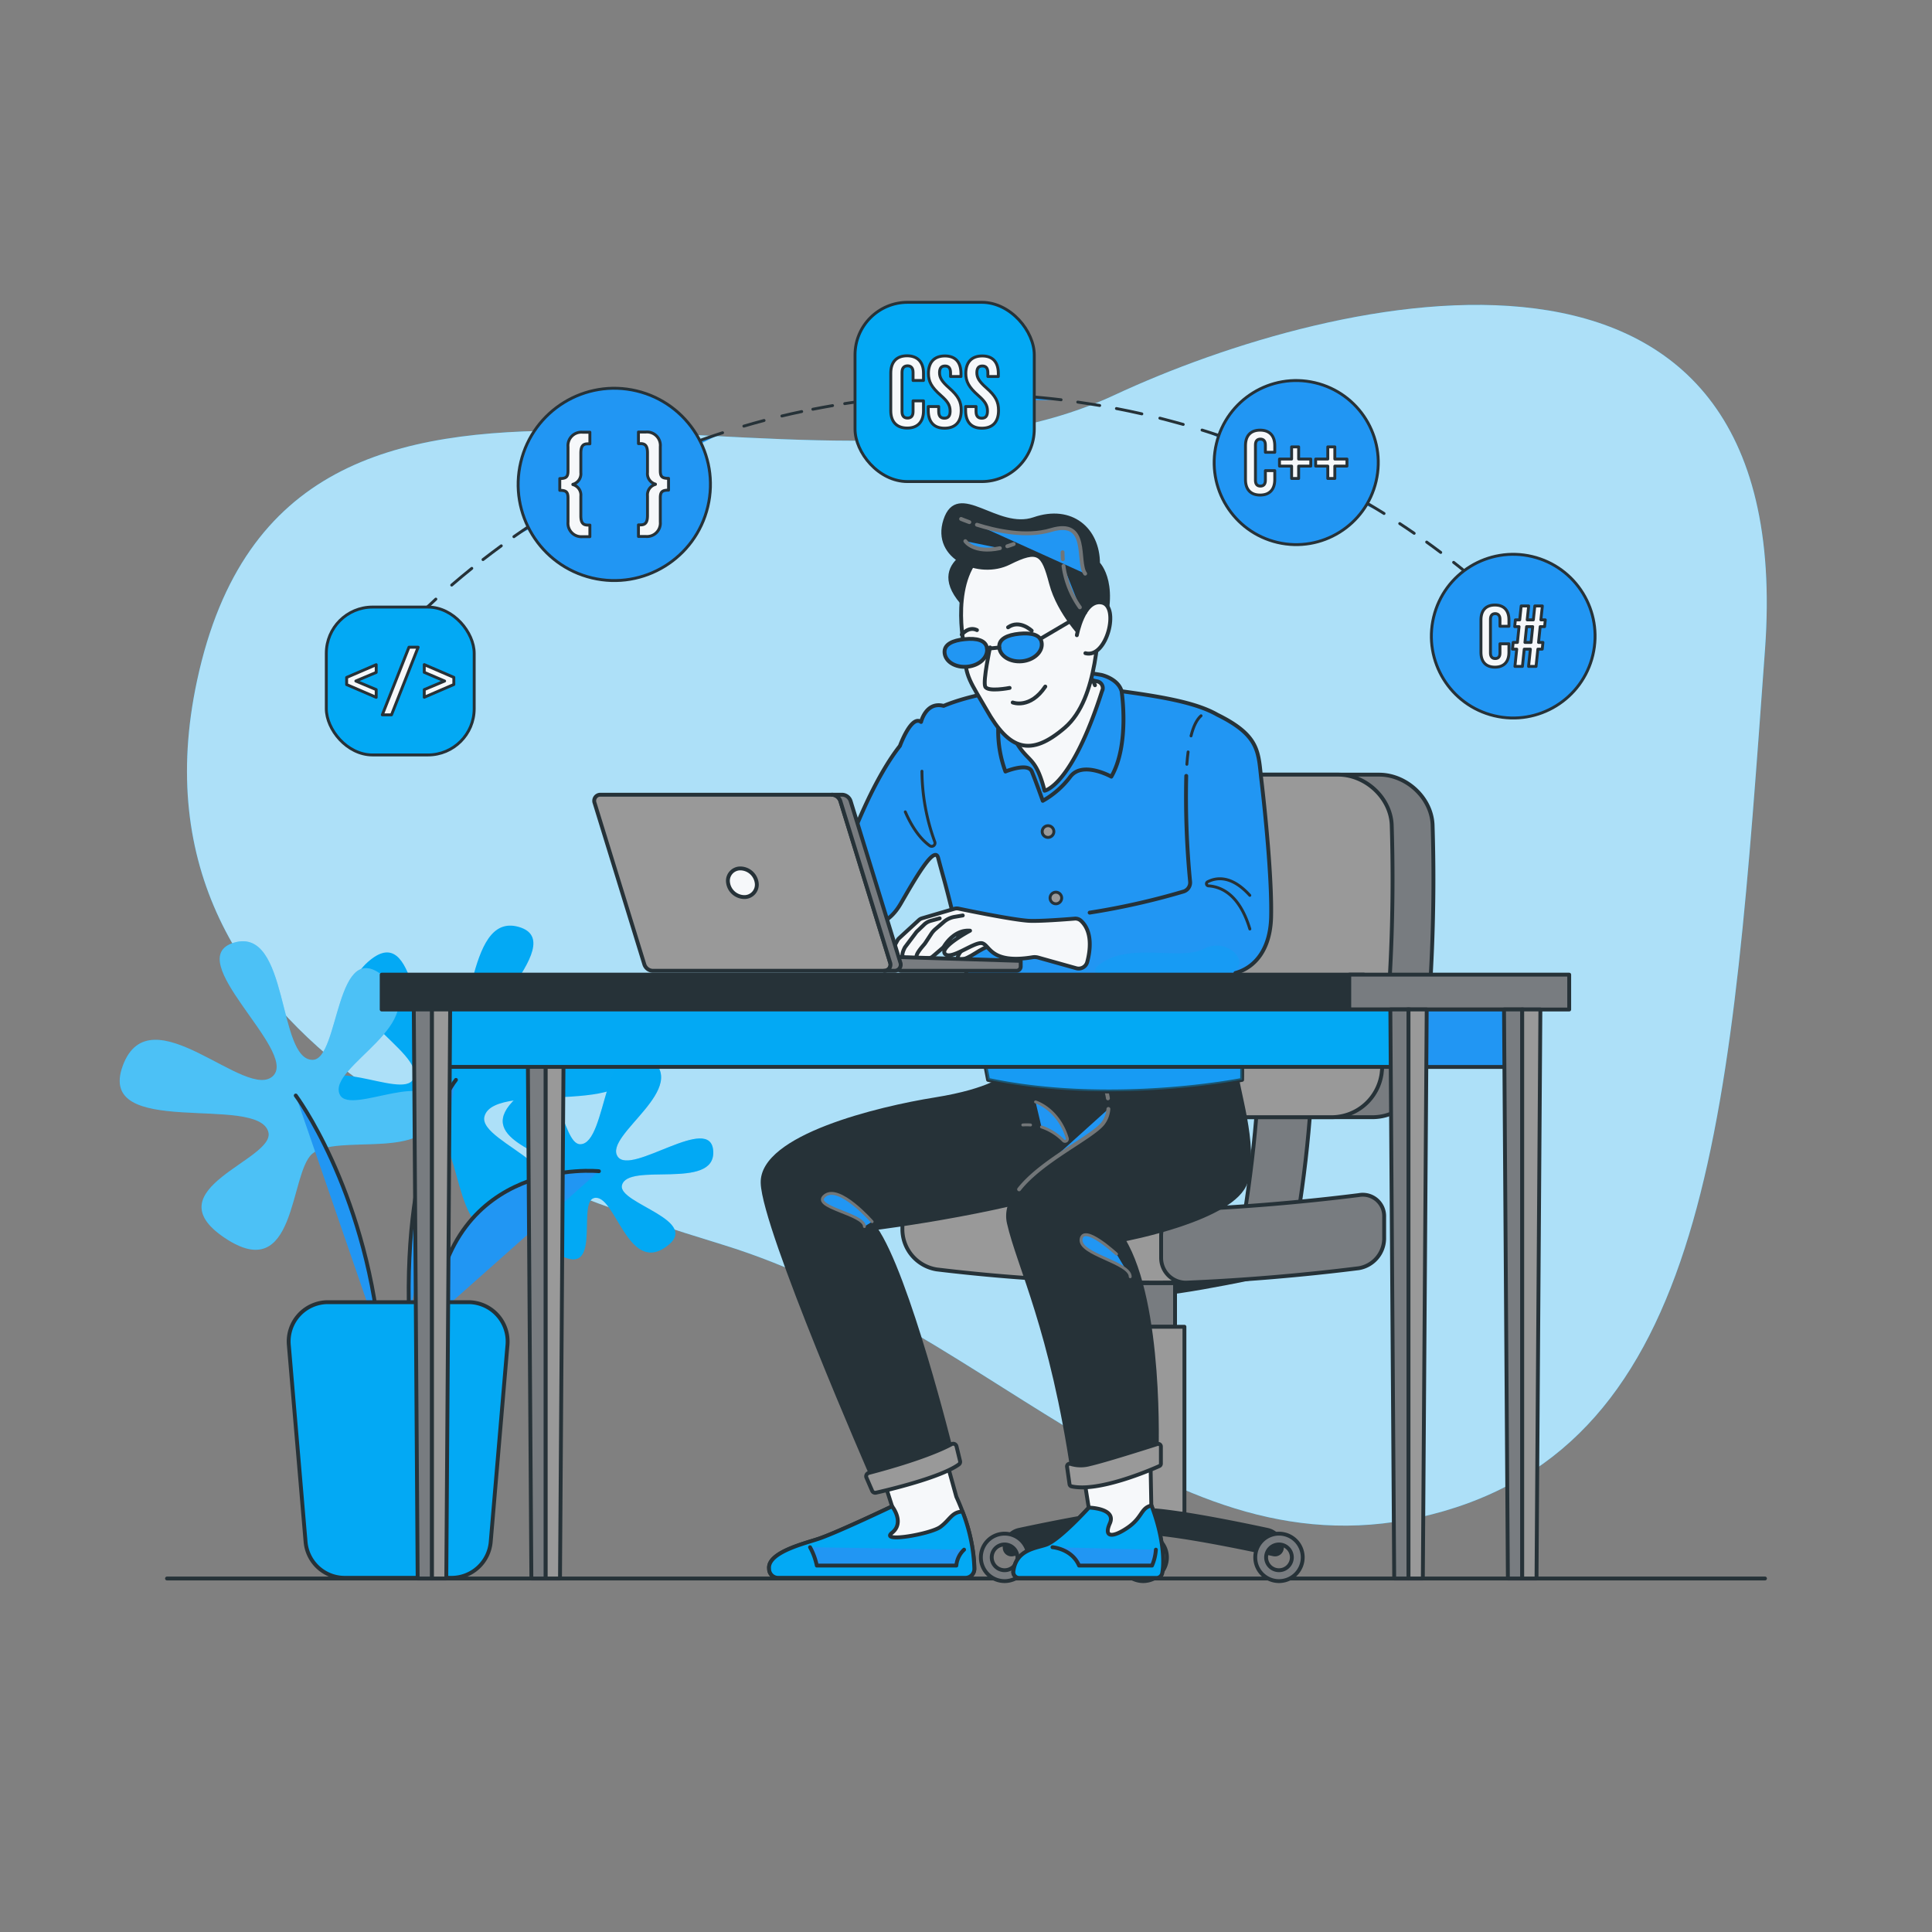 <svg xmlns="http://www.w3.org/2000/svg" xmlns:xlink="http://www.w3.org/1999/xlink" viewBox="0 0 500 500"><rect x="0" y="0" width="500" height="500" fill="#808080" stroke="none"/><defs fill="#03a9f4"><clipPath id="freepik--clip-path--inject-2" fill="#03a9f4"><path d="M242.79,222c.46,1.76.94,3.51,1.42,5.22,5,18,11.5,52.25,11.5,52.25,32,6.75,65.75,0,65.75,0,.18-7.46-.73-17.31-1.74-27.66,5.24-1.45,9-6.29,9.24-14.34.25-9.75-1.52-27.3-2.5-35.5-.87-7.21-.25-11.5-11.42-17-5.6-3.23-14.9-4.76-26.33-6.29-22.5-3-38.74,1.55-44.5,4-4.57-1.2-5.84,4.16-5.84,4.16-2.53-1.91-5.47,6.19-5.47,6.19-7.4,9.44-13.22,25.34-15.16,31a6.62,6.62,0,0,1-2.26,3.11c-5.25,4-2.33,8.95-2.33,8.95l10.75,3.29s5.21,1.36,9.19-5.49C236.41,228.17,241.85,218.46,242.79,222Z" style="fill:#03a9f4;stroke:#263238;stroke-linecap:round;stroke-linejoin:round"/></clipPath><clipPath id="freepik--clip-path-2--inject-2" fill="#03a9f4"><path d="M290.27,178.88c-.94-3.29-5.23-4.21-5.23-4.21-20.5-3.5-24.83,4-24.83,4a30.18,30.18,0,0,0,0,21s5.83-2.42,6.83,0,2.83,7.58,2.83,7.58A23.12,23.12,0,0,0,277,201c3.17-4.17,10.61,0,10.61,0C292.43,192.67,290.27,178.88,290.27,178.88Zm-5-.24c-7.94,24.92-14.94,26-14.94,26-2.33-9.16-4.33-7.16-7.5-12.89-2.54-4.6-1.68-10.42-1.24-12.55a1.75,1.75,0,0,1,.9-1.2c7.88-4,17.52-2.53,21.49-1.66A1.78,1.78,0,0,1,285.31,178.64Z" style="fill:#03a9f4;stroke:#263238;stroke-linecap:round;stroke-linejoin:round"/></clipPath><clipPath id="freepik--clip-path-3--inject-2" fill="#03a9f4"><circle cx="158.96" cy="125.35" r="24.88" transform="translate(0.18 250.92) rotate(-76.59)" style="fill:#03a9f4;stroke:#263238;stroke-linecap:round;stroke-linejoin:round;stroke-width:0.75px"/></clipPath><clipPath id="freepik--clip-path-4--inject-2" fill="#03a9f4"><circle cx="335.46" cy="119.72" r="21.23" transform="translate(142.51 419.11) rotate(-76.84)" style="fill:#03a9f4;stroke:#263238;stroke-linecap:round;stroke-linejoin:round;stroke-width:0.75px"/></clipPath><clipPath id="freepik--clip-path-5--inject-2" fill="#03a9f4"><circle cx="391.6" cy="164.63" r="21.18" transform="translate(140.66 507.38) rotate(-76.59)" style="fill:#03a9f4;stroke:#263238;stroke-linecap:round;stroke-linejoin:round;stroke-width:0.75px"/></clipPath><clipPath id="freepik--clip-path-6--inject-2" fill="#03a9f4"><rect x="364.52" y="261.25" width="29.43" height="14.86" transform="translate(758.47 537.37) rotate(180)" style="fill:#03a9f4;stroke:#263238;stroke-miterlimit:10"/></clipPath></defs><g id="freepik--background-simple--inject-2"><path d="M187,322.12c-47.67-14.69-156.81-49.18-136-146,24-111.84,156.22-36,237.33-73.84,57.41-26.77,177.25-55,168.45,65.86-8.56,117.56-13.47,202.73-83.13,222.94S259.09,344.32,187,322.12Z" style="fill:#03a9f4"/><path d="M187,322.12c-47.67-14.69-156.81-49.18-136-146,24-111.84,156.22-36,237.33-73.84,57.41-26.77,177.25-55,168.45,65.86-8.56,117.56-13.47,202.73-83.13,222.94S259.09,344.32,187,322.12Z" style="fill:#f6f8fa;opacity:0.7"/></g><g id="freepik--Floor--inject-2"><line x1="43.22" y1="408.51" x2="456.78" y2="408.51" style="fill:#2196f3;stroke:#263238;stroke-linecap:round;stroke-linejoin:round"/></g><g id="freepik--Plant--inject-2"><path d="M114,294.51c6,5,4,34.4,22.76,21.75s-13.2-20.14-11.38-27.31c2.56-10,44.77,2,37.69-17.2s-32.32,9.68-38.95,2.53c-6.1-6.58,24.28-30.36,10.12-34.4S123.09,270.23,114,270.23c-7.1,0-5.77-32.88-18.82-21.25s15.47,23.1,11.74,30.32c-2.84,5.49-25.29-8.06-24.28,4.59S107.6,289.22,114,294.51Z" style="fill:#03a9f4"/><path d="M118,279.47S104.36,296,105.88,341.05" style="fill:#2196f3;stroke:#263238;stroke-linecap:round;stroke-linejoin:round"/><path d="M144.63,302.9c-2.42-4.87-22.49-8.2-11-18.77s11.45,12.09,16.56,12c7.15-.12,5.76-30.42,17.56-22.6s-11.66,20.19-7.9,25.78c3.45,5.15,24.27-11.49,24.74-1.32s-22.18,2.64-23.63,8.77c-1.13,4.77,21.19,9.11,11.29,16s-13.07-14.07-18.51-12.71c-4.15,1,1.39,18.29-6.95,15.59S147.17,308,144.63,302.9Z" style="fill:#03a9f4"/><path d="M144.63,302.9c-2.42-4.87-22.49-8.2-11-18.77s11.45,12.09,16.56,12c7.15-.12,5.76-30.42,17.56-22.6s-11.66,20.19-7.9,25.78c3.45,5.15,24.27-11.49,24.74-1.32s-22.18,2.64-23.63,8.77c-1.13,4.77,21.19,9.11,11.29,16s-13.07-14.07-18.51-12.71c-4.15,1,1.39,18.29-6.95,15.59S147.17,308,144.63,302.9Z" style="opacity:0.3" fill="#03a9f4"/><path d="M155,303.11s-38.87-4.05-42.71,37.94" style="fill:#2196f3;stroke:#263238;stroke-linecap:round;stroke-linejoin:round"/><path d="M80.84,298.56c-6,5-4,34.4-22.76,21.75S71.29,300.16,69.46,293c-2.55-10-44.77,2-37.68-17.2s32.31,9.69,39,2.53c6.09-6.57-24.28-30.35-10.12-34.4s11.11,30.36,20.23,30.36c7.1,0,5.78-32.89,18.83-21.25s-15.48,23.1-11.74,30.32c2.83,5.49,25.29-8.06,24.28,4.58S87.21,293.27,80.84,298.56Z" style="fill:#03a9f4"/><path d="M80.84,298.56c-6,5-4,34.4-22.76,21.75S71.29,300.16,69.46,293c-2.55-10-44.77,2-37.68-17.2s32.31,9.69,39,2.53c6.09-6.57-24.28-30.35-10.12-34.4s11.11,30.36,20.23,30.36c7.1,0,5.78-32.89,18.83-21.25s-15.48,23.1-11.74,30.32c2.83,5.49,25.29-8.06,24.28,4.58S87.21,293.27,80.84,298.56Z" style="fill:#f6f8fa;opacity:0.3"/><path d="M76.54,283.52s17.7,23.64,21.75,63.09" style="fill:#2196f3;stroke:#263238;stroke-linecap:round;stroke-linejoin:round"/><path d="M89.21,408.34h27.6A10.18,10.18,0,0,0,127,399l4.34-51a10.18,10.18,0,0,0-10.14-11H84.87a10.17,10.17,0,0,0-10.13,11l4.34,51A10.17,10.17,0,0,0,89.21,408.34Z" style="fill:#03a9f4;stroke:#263238;stroke-linecap:round;stroke-linejoin:round"/></g><g id="freepik--Character--inject-2"><path d="M295.88,335.1c-9.23,0-35.87-6-35.87-6h71.74S305.1,335.1,295.88,335.1Z" style="fill:#263238;stroke:#263238;stroke-linecap:round;stroke-linejoin:round"/><rect x="287.66" y="332.09" width="16.44" height="11.27" style="fill:#787c80;stroke:#263238;stroke-linecap:round;stroke-linejoin:round"/><rect x="285.23" y="343.36" width="21.3" height="48.45" style="fill:#999999;stroke:#263238;stroke-linecap:round;stroke-linejoin:round"/><path d="M335.89,314.71H322c1.54-9.54,2.68-19.26,3.38-28.89h13.84C338.56,295.45,337.43,305.17,335.89,314.71Z" style="fill:#787c80;stroke:#263238;stroke-linecap:round;stroke-linejoin:round"/><path d="M356.92,200.48H297.24c-7,0-11.61,5.93-10.25,12.91a453.67,453.67,0,0,1,6.82,64.54,11.15,11.15,0,0,0,11.25,11.2H355.3a13.1,13.1,0,0,0,12.83-11.2,448.82,448.82,0,0,0,2.62-64.54C370.42,206.41,363.93,200.48,356.92,200.48Z" style="fill:#787c80;stroke:#263238;stroke-linecap:round;stroke-linejoin:round"/><path d="M360.17,213.39a448.82,448.82,0,0,1-2.62,64.54,13.1,13.1,0,0,1-12.83,11.2H305.06a11.15,11.15,0,0,1-11.25-11.2A453.67,453.67,0,0,0,287,213.39c-1.36-7,3.23-12.91,10.25-12.91h49.09C353.35,200.48,359.84,206.41,360.17,213.39Z" style="fill:#999999;stroke:#263238;stroke-linecap:round;stroke-linejoin:round"/><path d="M331.75,400.51a1.78,1.78,0,0,1-2.16,1.74c-6.53-1.42-26.08-5.54-33.71-5.54s-27.19,4.12-33.72,5.54a1.77,1.77,0,0,1-2.15-1.74h0a4.67,4.67,0,0,1,3.69-4.57c7.64-1.64,25.07-5.21,32.18-5.21s24.54,3.57,32.18,5.21a4.68,4.68,0,0,1,3.69,4.57Z" style="fill:#263238;stroke:#263238;stroke-linecap:round;stroke-linejoin:round"/><path d="M260,396.91a6.14,6.14,0,1,0,6.13,6.13A6.14,6.14,0,0,0,260,396.91Zm0,9.46a3.33,3.33,0,1,1,3.32-3.33A3.33,3.33,0,0,1,260,406.37Z" style="fill:#787c80;stroke:#263238;stroke-linecap:round;stroke-linejoin:round"/><path d="M295.88,396.91A6.14,6.14,0,1,0,302,403,6.14,6.14,0,0,0,295.88,396.91Zm0,9.46A3.33,3.33,0,1,1,299.2,403,3.33,3.33,0,0,1,295.88,406.37Z" style="fill:#787c80;stroke:#263238;stroke-linecap:round;stroke-linejoin:round"/><path d="M331,396.91a6.14,6.14,0,1,0,6.14,6.13A6.13,6.13,0,0,0,331,396.91Zm0,9.46a3.33,3.33,0,1,1,3.33-3.33A3.33,3.33,0,0,1,331,406.37Z" style="fill:#787c80;stroke:#263238;stroke-linecap:round;stroke-linejoin:round"/><path d="M314.06,312.77a473.09,473.09,0,0,1-71.69-3.17,7.5,7.5,0,0,0-8.83,7.59v1.17a10.55,10.55,0,0,0,8.83,10.16,474.39,474.39,0,0,0,71.69,3.17Z" style="fill:#999999;stroke:#263238;stroke-linecap:round;stroke-linejoin:round"/><path d="M351.66,328.21c-14.86,1.86-29.59,3.09-44.55,3.73a6.41,6.41,0,0,1-6.61-6.45v-5.75a6.78,6.78,0,0,1,6.61-6.71c15-.65,29.69-1.88,44.55-3.74a5.54,5.54,0,0,1,6.56,5.61v5.75A7.88,7.88,0,0,1,351.66,328.21Z" style="fill:#787c80;stroke:#263238;stroke-linecap:round;stroke-linejoin:round"/><path d="M252.17,406c0-3.34-.73-10-4.67-18.65l-5.13-18.5-16,6.83,4.5,14.17s-13.75,6.56-18.83,8.33c-3.38,1.18-13.5,3.5-13,7.84h0a2.33,2.33,0,0,0,2.33,2.33h48.46A2.33,2.33,0,0,0,252.17,406Z" style="fill:#f6f8fa;stroke:#263238;stroke-linecap:round;stroke-linejoin:round"/><path d="M243.36,395.17c-2.5,1.84-15.83,4.17-12.49,1.5s0-6.83,0-6.83-13.75,6.56-18.83,8.33c-3.38,1.18-13.5,3.5-13,7.84a2.33,2.33,0,0,0,2.33,2.33h48.46a2.32,2.32,0,0,0,2.33-2.35,44.13,44.13,0,0,0-3.06-14.78C246.35,391.24,245.86,393.34,243.36,395.17Z" style="fill:#03a9f4;stroke:#263238;stroke-linecap:round;stroke-linejoin:round"/><path d="M263.74,408.34h35.5a1.53,1.53,0,0,0,1.5-1.24c.54-2.82.42-9.13-2.78-17.51l-.32-17-18.18,3.09,2.3,14.5s-7.32,8.06-10.8,9.5c-2.44,1-8,1.12-8.74,7A1.52,1.52,0,0,0,263.74,408.34Z" style="fill:#f6f8fa;stroke:#263238;stroke-linecap:round;stroke-linejoin:round"/><path d="M292,395.24c-3.75,2.62-6.52,2.93-4.77-1s-5.43-4.07-5.43-4.07-7.32,8.06-10.8,9.5c-2.44,1-8,1.12-8.74,7a1.52,1.52,0,0,0,1.52,1.7h35.5a1.53,1.53,0,0,0,1.5-1.24c.54-2.82.42-9.13-2.78-17.51C295.22,390.26,295.72,392.61,292,395.24Z" style="fill:#03a9f4;stroke:#263238;stroke-linecap:round;stroke-linejoin:round"/><path d="M260.21,278.51s-3.58,3.66-18.21,6-45,9.66-44.63,21.66,28.34,76,28.34,76,14-2.66,20.5-6.66c0,0-11.27-45.67-19.72-57.67,0,0,37.93-4.67,58.91-13.33s8.64-28.4,8.64-28.4Z" style="fill:#263238;stroke:#263238;stroke-linecap:round;stroke-linejoin:round"/><path d="M284,276.82s5.38,9,1.36,14-26.85,14.33-24.27,25.67,11.1,27.33,16.65,65.33c0,0,12.93-2,21.59-5.67,0,0,1.44-38.66-8.61-55.33,0,0,28.78-5.33,31.7-15s-2.54-24.45-2.65-29.73Z" style="fill:#263238;stroke:#263238;stroke-linecap:round;stroke-linejoin:round"/><path d="M266.7,291.14a13.32,13.32,0,0,0-2,0" style="fill:#2196f3;stroke:#727678;stroke-linecap:round;stroke-linejoin:round;stroke-width:0.75px"/><path d="M268,285.17s5.91,1.74,8.23,9.45a.62.62,0,0,1-1,.62,14.26,14.26,0,0,0-5.69-3.58" style="fill:#2196f3;stroke:#727678;stroke-linecap:round;stroke-linejoin:round;stroke-width:0.75px"/><path d="M223.71,317.42c0-3.25-14-5-10.25-8s12.25,6.75,12.25,6.75" style="fill:#2196f3;stroke:#727678;stroke-linecap:round;stroke-linejoin:round;stroke-width:0.75px"/><path d="M292.5,330.42c0-3.72-13.38-5.75-12.71-9.75s9.17,3.88,9.17,3.88" style="fill:#2196f3;stroke:#727678;stroke-linecap:round;stroke-linejoin:round;stroke-width:0.75px"/><path d="M224.23,382.4l1.47,3.4a.88.88,0,0,0,1,.51c3.23-.73,16.71-3.91,21.44-7.31a.85.85,0,0,0,.32-.9l-.92-3.79a.87.87,0,0,0-1.27-.56c-2.13,1.16-8.06,3.93-21.45,7.45A.89.89,0,0,0,224.23,382.4Z" style="fill:#999999;stroke:#263238;stroke-linecap:round;stroke-linejoin:round"/><path d="M276.15,379.6a.69.69,0,0,1,.91-.75,8.79,8.79,0,0,0,5,.07c3.71-.84,14.32-4.2,17.48-5.21a.69.69,0,0,1,.9.66v4.42a.68.68,0,0,1-.41.63c-2.48,1.11-15.77,6.8-22.72,5.25a.68.68,0,0,1-.52-.58Z" style="fill:#999999;stroke:#263238;stroke-linecap:round;stroke-linejoin:round"/><path d="M286.85,287a7,7,0,0,1-1.45,3.8c-2.94,3.65-15.87,9.6-21.66,17" style="fill:#2196f3;stroke:#727678;stroke-linecap:round;stroke-linejoin:round"/><path d="M286.22,282a16,16,0,0,1,.51,2.25" style="fill:#2196f3;stroke:#727678;stroke-linecap:round;stroke-linejoin:round"/><path d="M209.64,400.42a17.08,17.08,0,0,1,1.75,4.75H247.5a6.38,6.38,0,0,1,2-4.12" style="fill:#2196f3;stroke:#263238;stroke-linecap:round;stroke-linejoin:round"/><path d="M272.39,400.42s5,.38,6.87,4.75h18.88a12.28,12.28,0,0,0,1-4.12" style="fill:#2196f3;stroke:#263238;stroke-linecap:round;stroke-linejoin:round"/><path d="M242.79,222c.46,1.76.94,3.51,1.42,5.22,5,18,11.5,52.25,11.5,52.25,32,6.75,65.75,0,65.75,0,.18-7.46-.73-17.31-1.74-27.66,5.24-1.45,9-6.29,9.24-14.34.25-9.75-1.52-27.3-2.5-35.5-.87-7.21-.25-11.5-11.42-17-5.6-3.23-14.9-4.76-26.33-6.29-22.5-3-38.74,1.55-44.5,4-4.57-1.2-5.84,4.16-5.84,4.16-2.53-1.91-5.47,6.19-5.47,6.19-7.4,9.44-13.22,25.34-15.16,31a6.62,6.62,0,0,1-2.26,3.11c-5.25,4-2.33,8.95-2.33,8.95l10.75,3.29s5.21,1.36,9.19-5.49C236.41,228.17,241.85,218.46,242.79,222Z" style="fill:#03a9f4"/><g style="clip-path:url(#freepik--clip-path--inject-2)"><path d="M225.88,234.87s-.25-5-4.25-5.87,1.12-2.37,4.25-1.62,2.4-2,5.08-6.5,4-8.06,6.26-5.47,4.61,3,5.57,6.54-3.79,12-3.79,12l-7.46,5.79-3.79,2.12H222.1l-1.94-4.89Z" style="opacity:0.3" fill="#03a9f4"/></g><path d="M242.79,222c.46,1.76.94,3.51,1.42,5.22,5,18,11.5,52.25,11.5,52.25,32,6.75,65.75,0,65.75,0,.18-7.46-.73-17.31-1.74-27.66,5.24-1.45,9-6.29,9.24-14.34.25-9.75-1.52-27.3-2.5-35.5-.87-7.21-.25-11.5-11.42-17-5.6-3.23-14.9-4.76-26.33-6.29-22.5-3-38.74,1.55-44.5,4-4.57-1.2-5.84,4.16-5.84,4.16-2.53-1.91-5.47,6.19-5.47,6.19-7.4,9.44-13.22,25.34-15.16,31a6.62,6.62,0,0,1-2.26,3.11c-5.25,4-2.33,8.95-2.33,8.95l10.75,3.29s5.21,1.36,9.19-5.49C236.41,228.17,241.85,218.46,242.79,222Z" style="fill:#2196f3;stroke:#263238;stroke-linecap:round;stroke-linejoin:round"/><path d="M321.46,279.42a180.78,180.78,0,0,0-.95-19.24c1.09,15.23-30.62,20-31.62,11.74s30.83-20.16,13.51-16c-15.11,3.63-44.4.16-51.6-.78,2.77,13,4.91,24.28,4.91,24.28C287.71,286.17,321.46,279.42,321.46,279.42Z" style="opacity:0.3" fill="#03a9f4"/><path d="M306.92,202.92s-4.53,13.25-4.52,20.25-12.69,11.7-12.72,11.7c6.81-1.38,13.43-3.21,16.59-4.13a2.43,2.43,0,0,0,1.76-2.55,243.84,243.84,0,0,1-1.11-25.27Z" style="opacity:0.3" fill="#03a9f4"/><path d="M238.6,199.59a53.94,53.94,0,0,0,3.33,18.29.86.86,0,0,1-1.3,1c-1.72-1.23-4.15-3.73-6.34-8.77" style="fill:#2196f3;stroke:#263238;stroke-linecap:round;stroke-linejoin:round;stroke-width:0.75px"/><path d="M323.46,240.42c-2.64-8.75-7.21-10.94-10.75-11.16a.56.56,0,0,1-.26-1c2.06-1.11,6.07-2,11,3.46" style="fill:#2196f3;stroke:#263238;stroke-linecap:round;stroke-linejoin:round;stroke-width:0.75px"/><path d="M272.73,215.38a1.51,1.51,0,0,1-3,0,1.51,1.51,0,1,1,3,0Z" style="fill:#999999;stroke:#263238;stroke-linecap:round;stroke-linejoin:round;stroke-width:0.75px"/><path d="M274.76,232.4a1.5,1.5,0,1,1-1.5-1.5A1.5,1.5,0,0,1,274.76,232.4Z" style="fill:#999999;stroke:#263238;stroke-linecap:round;stroke-linejoin:round;stroke-width:0.75px"/><path d="M279.79,273.42a1.51,1.51,0,1,1-1.51-1.5A1.51,1.51,0,0,1,279.79,273.42Z" style="fill:#999999;stroke:#263238;stroke-linecap:round;stroke-linejoin:round"/><path d="M251.07,243.55s-4.91,4.68-2.57,4.76,5.29-3.14,8-3.51-1.67-2-1.67-2Z" style="fill:#f6f8fa;stroke:#263238;stroke-linecap:round;stroke-linejoin:round"/><path d="M279.74,238.28a2.15,2.15,0,0,0-1.63-.54c-2.4.2-9.3.72-11.9.56-4.62-.29-18.23-3.17-18.23-3.17a2.14,2.14,0,0,0-.94.05l-8.43,2.48a2,2,0,0,0-.82.47l-5.1,4.68a2.18,2.18,0,0,0-.42.54l-1.06,1.94a2.08,2.08,0,0,0,.37,2.49h0L240,248a2,2,0,0,0,1.42-.5l2.5-2.14a2.28,2.28,0,0,0,.43-.5c.61-1,3-4.3,6.7-4,0,0-8,4.25-6.49,6s7.63-3.25,9.63-2.75,2.13,5.41,13,3.63a3.42,3.42,0,0,1,1.46.07l9.9,2.77a2.29,2.29,0,0,0,2.83-1.64C282.15,246.1,282.83,241.1,279.74,238.28Z" style="fill:#f6f8fa;stroke:#263238;stroke-linecap:round;stroke-linejoin:round"/><path d="M249.16,236.92l-2.12.36a5.7,5.7,0,0,0-2.79,1.32L242,240.53a5.9,5.9,0,0,0-1,1.17l-1.45,2.21a5.25,5.25,0,0,1-.53.69c-.86,1-3.23,3.77-.67,3.39" style="fill:#f6f8fa;stroke:#263238;stroke-linecap:round;stroke-linejoin:round"/><path d="M243.19,237.67l-2.19.6a4,4,0,0,0-1.82,1l-1.71,1.64a3,3,0,0,0-.45.5l-2.81,3.73s-1.5,2.64,0,2.69" style="fill:#f6f8fa;stroke:#263238;stroke-linecap:round;stroke-linejoin:round"/><path d="M307,200.8a229.57,229.57,0,0,0,1,27.39,2.43,2.43,0,0,1-1.76,2.55A187.39,187.39,0,0,1,282,236.19" style="fill:#2196f3;stroke:#263238;stroke-linecap:round;stroke-linejoin:round"/><path d="M307.48,194.6c-.13,1-.24,2.09-.32,3.2" style="fill:#2196f3;stroke:#263238;stroke-linecap:round;stroke-linejoin:round;stroke-width:0.75px"/><path d="M310.83,185.24c-1.14,1-2,2.81-2.59,5.21" style="fill:#2196f3;stroke:#263238;stroke-linecap:round;stroke-linejoin:round;stroke-width:0.75px"/><path d="M260.76,179.3s.63-2,4-3.13,15.06-2.92,21.07,0-5.5,18.81-5.5,18.81L275,202.36l-4.75,3.56-2.12-6.33-2.75-2.86s-5.94-4.87-5.44-9.68S260.76,179.3,260.76,179.3Z" style="fill:#f6f8fa"/><path d="M290.27,178.88c-.94-3.29-5.23-4.21-5.23-4.21-20.5-3.5-24.83,4-24.83,4a30.18,30.18,0,0,0,0,21s5.83-2.42,6.83,0,2.83,7.58,2.83,7.58A23.12,23.12,0,0,0,277,201c3.17-4.17,10.61,0,10.61,0C292.43,192.67,290.27,178.88,290.27,178.88Zm-5-.24c-7.94,24.92-14.94,26-14.94,26-2.33-9.16-4.33-7.16-7.5-12.89-2.54-4.6-1.68-10.42-1.24-12.55a1.75,1.75,0,0,1,.9-1.2c7.88-4,17.52-2.53,21.49-1.66A1.78,1.78,0,0,1,285.31,178.64Z" style="fill:#03a9f4"/><g style="clip-path:url(#freepik--clip-path-2--inject-2)"><path d="M290.27,178.88c-.94-3.29-5.23-4.21-5.23-4.21-20.5-3.5-24.83,4-24.83,4a30.18,30.18,0,0,0,0,21s5.83-2.42,6.83,0,2.83,7.58,2.83,7.58A23.12,23.12,0,0,0,277,201c3.17-4.17,10.61,0,10.61,0C292.43,192.67,290.27,178.88,290.27,178.88Zm-5-.24c-7.94,24.92-14.94,26-14.94,26-2.33-9.16-4.33-7.16-7.5-12.89-2.54-4.6-1.68-10.42-1.24-12.55a1.75,1.75,0,0,1,.9-1.2c7.88-4,17.52-2.53,21.49-1.66A1.78,1.78,0,0,1,285.31,178.64Z" style="fill:#f6f8fa;opacity:0.4"/></g><path d="M290.27,178.88c-.94-3.29-5.23-4.21-5.23-4.21-20.5-3.5-24.83,4-24.83,4a30.18,30.18,0,0,0,0,21s5.83-2.42,6.83,0,2.83,7.58,2.83,7.58A23.12,23.12,0,0,0,277,201c3.17-4.17,10.61,0,10.61,0C292.43,192.67,290.27,178.88,290.27,178.88Zm-5-.24c-7.94,24.92-14.94,26-14.94,26-2.33-9.16-4.33-7.16-7.5-12.89-2.54-4.6-1.68-10.42-1.24-12.55a1.75,1.75,0,0,1,.9-1.2c7.88-4,17.52-2.53,21.49-1.66A1.78,1.78,0,0,1,285.31,178.64Z" style="fill:#2196f3;stroke:#263238;stroke-linecap:round;stroke-linejoin:round"/><path d="M256.8,140.8s-17.67,3.54-7.94,15C259.65,168.57,256.8,140.8,256.8,140.8Z" style="fill:#263238;stroke:#263238;stroke-linecap:round;stroke-linejoin:round"/><path d="M249.83,168.84s-4.2-17,3.8-25.17,16.67-9.83,23.17-5.83S286,151.84,285,157s-.52,23.66-9.43,31.33-14.39,5.78-20.28-4.67C251.38,176.81,249.53,174.84,249.83,168.84Z" style="fill:#f6f8fa;stroke:#263238;stroke-linecap:round;stroke-linejoin:round"/><path d="M280.8,165.51s-6.72-6.67-8.78-14.5-3.22-9.17-10.89-5.34-19.63-1.32-16.5-11c3.29-10.16,13.34,3,23-.33s16.53,2.67,16.54,11.5c0,0,5.84,5.67,0,20.33Z" style="fill:#263238;stroke:#263238;stroke-linecap:round;stroke-linejoin:round"/><path d="M278.69,164.39s1.7-9.32,6.42-8.46,1.35,14.62-4.21,13.12" style="fill:#f6f8fa;stroke:#263238;stroke-linecap:round;stroke-linejoin:round"/><path d="M256.22,167.55s-1.86,8.65-1.25,10.13,6.32.35,6.32.35" style="fill:#f6f8fa;stroke:#263238;stroke-linecap:round;stroke-linejoin:round"/><path d="M262.09,181.8s4.48,1.77,8.43-4.12" style="fill:#f6f8fa;stroke:#263238;stroke-linecap:round;stroke-linejoin:round"/><path d="M253.15,168.27c.16.8-.05,1.53-.47,1.62s-.91-.49-1.08-1.3,0-1.53.47-1.62S253,167.46,253.15,168.27Z" style="fill:#263238"/><path d="M264.11,167.39c.17.8,0,1.53-.47,1.62s-.9-.5-1.07-1.3,0-1.53.47-1.62S264,166.58,264.11,167.39Z" style="fill:#263238"/><path d="M255.45,167.89c.23,2.27-2,4.35-5.08,4.65s-5.68-1.28-5.91-3.55,2.16-3.26,5.2-3.57S255.23,165.63,255.45,167.89Z" style="fill:#2196f3;stroke:#263238;stroke-linecap:round;stroke-linejoin:round"/><path d="M269.6,166.48c.23,2.26-2.05,4.35-5.08,4.65s-5.68-1.29-5.91-3.55,2.16-3.27,5.2-3.57S269.38,164.21,269.6,166.48Z" style="fill:#2196f3;stroke:#263238;stroke-linecap:round;stroke-linejoin:round"/><line x1="255.45" y1="167.89" x2="258.61" y2="167.58" style="fill:#f6f8fa;stroke:#263238;stroke-linecap:round;stroke-linejoin:round"/><line x1="269.22" y1="165.34" x2="280.84" y2="158.49" style="fill:#f6f8fa;stroke:#263238;stroke-linecap:round;stroke-linejoin:round"/><line x1="282.83" y1="176.01" x2="283.38" y2="177.34" style="fill:#f6f8fa;stroke:#263238;stroke-linecap:round;stroke-linejoin:round"/><path d="M248.9,164.24s1.77-2.25,3.94-1.17" style="fill:#f6f8fa;stroke:#263238;stroke-linecap:round;stroke-linejoin:round"/><path d="M267,163.23s-3.11-3-6.11-.88" style="fill:#f6f8fa;stroke:#263238;stroke-linecap:round;stroke-linejoin:round"/><path d="M252.83,135.8c4.73,1.5,12.69,3.34,19.19,1.37,10-3,6.57,8.2,8.82,11.29" style="fill:#2196f3;stroke:#727678;stroke-linecap:round;stroke-linejoin:round"/><path d="M248.73,134.3s.79.35,2.14.83" style="fill:#2196f3;stroke:#727678;stroke-linecap:round;stroke-linejoin:round"/><path d="M260.68,141.37c.53-.16,1.08-.35,1.66-.57" style="fill:#2196f3;stroke:#727678;stroke-linecap:round;stroke-linejoin:round"/><path d="M249.83,140.05s2.12,3.27,8.94,1.82" style="fill:#2196f3;stroke:#727678;stroke-linecap:round;stroke-linejoin:round"/><path d="M275.23,146.46a24.12,24.12,0,0,0,4.24,10.71" style="fill:#2196f3;stroke:#727678;stroke-linecap:round;stroke-linejoin:round"/><path d="M275,142.92a15.9,15.9,0,0,0,.06,1.79" style="fill:#2196f3;stroke:#727678;stroke-linecap:round;stroke-linejoin:round"/><path d="M283.86,250.2a1.16,1.16,0,0,0,.74,2.05c6.76,0,25,.08,32-.33,8.75-.5,2.07-10-5-6.38C305.19,248.89,291.55,243.31,283.86,250.2Z" style="opacity:0.3" fill="#03a9f4"/><path d="M207.71,240.82s4.09-10.89,14.35-9.16,2.42,10.32-2.52,11.08C219.54,242.74,218.79,239.75,207.71,240.82Z" style="fill:#f6f8fa;stroke:#263238;stroke-linecap:round;stroke-linejoin:round"/><path d="M199,247c-1.35,1.35-4.6,1.47-2.41-1.46a15.49,15.49,0,0,1,7-5.17c4.86-2.17,6.76-1.73,11.16-2.7s5.23.83,6.75,1.66c3.63,2,4.5,2.34,5.42,4.34s1.92,4.6-.92,4.6c-2.58,0-2.75-4.27-5.25-4.1s-3.75,4.1-5.5,4.1h-.66c-1.5,0-1.58-1.25-.67-3.21s1.92-3.73,1.92-3.73a7.67,7.67,0,0,0-3.38,3.55c-1.2,2.55-1.42,3.62-3.63,3.62s-2-1.64.14-5.26a8.54,8.54,0,0,0-3.05,3.13c-1.08,2-1.65,1.9-3.06,1.9-1.86,0-1.73-3.06,1.56-5.06C204.44,243.21,203.71,242.31,199,247Z" style="fill:#f6f8fa;stroke:#263238;stroke-linecap:round;stroke-linejoin:round"/><path d="M211.88,239.69s-1.29-.06-2.11,2.12" style="fill:#f6f8fa;stroke:#263238;stroke-linecap:round;stroke-linejoin:round;stroke-width:0.75px"/></g><g id="freepik--Code--inject-2"><path d="M376.2,145.54a205.73,205.73,0,0,1,18.41,16.34" style="fill:#2196f3;stroke:#263238;stroke-linecap:round;stroke-linejoin:round;stroke-width:0.75px"/><path d="M369.22,140.29c1.22.88,2.44,1.77,3.64,2.68" style="fill:#2196f3;stroke:#263238;stroke-linecap:round;stroke-linejoin:round;stroke-width:0.75px"/><path d="M362.25,135.5q1.88,1.23,3.74,2.52" style="fill:#2196f3;stroke:#263238;stroke-linecap:round;stroke-linejoin:round;stroke-width:0.75px"/><path d="M311.09,111.3a202.57,202.57,0,0,1,47.1,21.59" style="fill:#2196f3;stroke:#263238;stroke-linecap:round;stroke-linejoin:round;stroke-width:0.75px"/><path d="M300.17,108.22q3,.77,6.05,1.62" style="fill:#2196f3;stroke:#263238;stroke-linecap:round;stroke-linejoin:round;stroke-width:0.75px"/><path d="M288.93,105.73q3.3.63,6.58,1.38" style="fill:#2196f3;stroke:#263238;stroke-linecap:round;stroke-linejoin:round;stroke-width:0.75px"/><path d="M278.92,104.06q2.85.41,5.68.88" style="fill:#2196f3;stroke:#263238;stroke-linecap:round;stroke-linejoin:round;stroke-width:0.75px"/><path d="M218.61,104.46a205.57,205.57,0,0,1,56-1" style="fill:#2196f3;stroke:#263238;stroke-linecap:round;stroke-linejoin:round;stroke-width:0.75px"/><path d="M210.36,105.91c1.7-.33,3.41-.65,5.11-.94" style="fill:#2196f3;stroke:#263238;stroke-linecap:round;stroke-linejoin:round;stroke-width:0.75px"/><path d="M202.35,107.66c1.71-.41,3.41-.79,5.13-1.15" style="fill:#2196f3;stroke:#263238;stroke-linecap:round;stroke-linejoin:round;stroke-width:0.75px"/><path d="M192.51,110.28c1.74-.51,3.48-1,5.23-1.46" style="fill:#2196f3;stroke:#263238;stroke-linecap:round;stroke-linejoin:round;stroke-width:0.75px"/><path d="M133,138.89A202.66,202.66,0,0,1,187,112" style="fill:#2196f3;stroke:#263238;stroke-linecap:round;stroke-linejoin:round;stroke-width:0.75px"/><path d="M125,144.82q2.34-1.81,4.73-3.56" style="fill:#2196f3;stroke:#263238;stroke-linecap:round;stroke-linejoin:round;stroke-width:0.75px"/><path d="M116.9,151.42c1.71-1.48,3.45-2.92,5.2-4.33" style="fill:#2196f3;stroke:#263238;stroke-linecap:round;stroke-linejoin:round;stroke-width:0.75px"/><path d="M105.64,161.88q3.52-3.52,7.16-6.83" style="fill:#2196f3;stroke:#263238;stroke-linecap:round;stroke-linejoin:round;stroke-width:0.75px"/><circle cx="158.96" cy="125.35" r="24.88" transform="translate(0.18 250.92) rotate(-76.59)" style="fill:#03a9f4"/><g style="clip-path:url(#freepik--clip-path-3--inject-2)"><circle cx="158.96" cy="125.35" r="24.88" transform="translate(0.18 250.92) rotate(-76.59)" style="fill:#f6f8fa;opacity:0.3"/></g><circle cx="158.96" cy="125.35" r="24.88" transform="translate(0.18 250.92) rotate(-76.59)" style="fill:#2196f3;stroke:#263238;stroke-linecap:round;stroke-linejoin:round;stroke-width:0.75px"/><path d="M147,135.13V128.9c0-1.56-.44-2-2.13-2v-3.05c1.69,0,2.13-.47,2.13-2v-6.23a3.47,3.47,0,0,1,3.76-3.76h1.9v3h-.55c-1.18,0-1.79.54-1.79,2.41v5.07a2.81,2.81,0,0,1-2.07,3v.07a2.81,2.81,0,0,1,2.07,3v5.08c0,1.86.61,2.4,1.79,2.4h.55v3h-1.9A3.47,3.47,0,0,1,147,135.13Z" style="fill:#f6f8fa;stroke:#263238;stroke-linecap:round;stroke-linejoin:round;stroke-width:0.75px"/><path d="M165.23,135.84h.54c1.19,0,1.8-.54,1.8-2.4v-5.08a2.82,2.82,0,0,1,2.06-3v-.07a2.81,2.81,0,0,1-2.06-3v-5.07c0-1.87-.61-2.41-1.8-2.41h-.54v-3h1.9a3.47,3.47,0,0,1,3.76,3.76v6.23c0,1.56.44,2,2.13,2v3.05c-1.69,0-2.13.47-2.13,2v6.23a3.47,3.47,0,0,1-3.76,3.76h-1.9Z" style="fill:#f6f8fa;stroke:#263238;stroke-linecap:round;stroke-linejoin:round;stroke-width:0.75px"/><rect x="84.45" y="157.11" width="38.27" height="38.27" rx="11.96" style="fill:#03a9f4;stroke:#263238;stroke-linecap:round;stroke-linejoin:round;stroke-width:0.75px"/><path d="M89.71,177.17v-1.85l7.65-3.3v2l-5.27,2.23,5.27,2.22v2Z" style="fill:#f6f8fa;stroke:#263238;stroke-linecap:round;stroke-linejoin:round;stroke-width:0.75px"/><path d="M105.84,167.5h2.38l-6.9,17.5H98.94Z" style="fill:#f6f8fa;stroke:#263238;stroke-linecap:round;stroke-linejoin:round;stroke-width:0.75px"/><path d="M109.8,178.47l5.27-2.22L109.8,174v-2l7.65,3.3v1.85l-7.65,3.3Z" style="fill:#f6f8fa;stroke:#263238;stroke-linecap:round;stroke-linejoin:round;stroke-width:0.75px"/><circle cx="335.46" cy="119.72" r="21.23" transform="translate(142.51 419.11) rotate(-76.84)" style="fill:#03a9f4"/><g style="clip-path:url(#freepik--clip-path-4--inject-2)"><circle cx="335.46" cy="119.72" r="21.23" transform="translate(142.51 419.11) rotate(-76.84)" style="opacity:0.2" fill="#03a9f4"/></g><circle cx="335.46" cy="119.72" r="21.23" transform="translate(142.51 419.11) rotate(-76.84)" style="fill:#2196f3;stroke:#263238;stroke-linecap:round;stroke-linejoin:round;stroke-width:0.75px"/><path d="M322.33,124.12v-8.8c0-2.53,1.31-4,3.79-4s3.79,1.49,3.79,4v1.73h-2.43v-1.89c0-1.08-.52-1.52-1.29-1.52s-1.28.44-1.28,1.52v9.14c0,1.08.51,1.5,1.28,1.5s1.29-.42,1.29-1.5v-2.5h2.43v2.32c0,2.52-1.31,4-3.79,4S322.33,126.64,322.33,124.12Z" style="fill:#f6f8fa;stroke:#263238;stroke-linecap:round;stroke-linejoin:round;stroke-width:0.75px"/><path d="M334.27,120.63h-3.14V118.8h3.14v-3.15h1.82v3.15h3.14v1.83h-3.14v3.2h-1.82Z" style="fill:#f6f8fa;stroke:#263238;stroke-linecap:round;stroke-linejoin:round;stroke-width:0.75px"/><path d="M343.63,120.63h-3.14V118.8h3.14v-3.15h1.82v3.15h3.14v1.83h-3.14v3.2h-1.82Z" style="fill:#f6f8fa;stroke:#263238;stroke-linecap:round;stroke-linejoin:round;stroke-width:0.75px"/><rect x="221.28" y="78.24" width="46.39" height="46.39" rx="13.6" style="fill:#03a9f4;stroke:#263238;stroke-linecap:round;stroke-linejoin:round;stroke-width:0.75px"/><path d="M230.53,106.32V96.55c0-2.81,1.46-4.47,4.21-4.47S239,93.74,239,96.55v1.92h-2.7V96.36c0-1.19-.58-1.68-1.43-1.68s-1.43.49-1.43,1.68v10.16c0,1.2.57,1.67,1.43,1.67s1.43-.47,1.43-1.67v-2.78H239v2.58c0,2.8-1.46,4.46-4.21,4.46S230.53,109.12,230.53,106.32Z" style="fill:#f6f8fa;stroke:#263238;stroke-linecap:round;stroke-linejoin:round;stroke-width:0.75px"/><path d="M240.23,106.21v-1h2.7v1.25c0,1.3.57,1.77,1.48,1.77s1.48-.47,1.48-1.82c0-1.51-.57-2.47-2.44-4.11-2.39-2.1-3.17-3.58-3.17-5.66,0-2.86,1.48-4.52,4.26-4.52s4.16,1.66,4.16,4.57v.75H246v-.93c0-1.3-.52-1.79-1.43-1.79s-1.42.49-1.42,1.74.59,2.28,2.46,3.92c2.39,2.1,3.15,3.56,3.15,5.82,0,3-1.51,4.62-4.32,4.62S240.23,109.12,240.23,106.21Z" style="fill:#f6f8fa;stroke:#263238;stroke-linecap:round;stroke-linejoin:round;stroke-width:0.75px"/><path d="M249.9,106.21v-1h2.7v1.25c0,1.3.57,1.77,1.48,1.77s1.48-.47,1.48-1.82c0-1.51-.57-2.47-2.44-4.11-2.39-2.1-3.17-3.58-3.17-5.66,0-2.86,1.48-4.52,4.26-4.52s4.16,1.66,4.16,4.57v.75h-2.71v-.93c0-1.3-.52-1.79-1.43-1.79s-1.42.49-1.42,1.74.59,2.28,2.46,3.92c2.39,2.1,3.15,3.56,3.15,5.82,0,3-1.51,4.62-4.32,4.62S249.9,109.12,249.9,106.21Z" style="fill:#f6f8fa;stroke:#263238;stroke-linecap:round;stroke-linejoin:round;stroke-width:0.75px"/><circle cx="391.6" cy="164.63" r="21.18" transform="translate(140.66 507.38) rotate(-76.59)" style="fill:#03a9f4"/><g style="clip-path:url(#freepik--clip-path-5--inject-2)"><circle cx="391.6" cy="164.63" r="21.18" transform="translate(140.66 507.38) rotate(-76.59)" style="fill:#f6f8fa;opacity:0.3"/></g><circle cx="391.6" cy="164.63" r="21.18" transform="translate(140.66 507.38) rotate(-76.59)" style="fill:#2196f3;stroke:#263238;stroke-linecap:round;stroke-linejoin:round;stroke-width:0.75px"/><path d="M383.27,168.83v-8.41c0-2.41,1.25-3.84,3.62-3.84s3.62,1.43,3.62,3.84v1.66h-2.32v-1.81c0-1-.5-1.46-1.23-1.46s-1.23.43-1.23,1.46V169c0,1,.49,1.43,1.23,1.43s1.23-.4,1.23-1.43v-2.39h2.32v2.21c0,2.41-1.25,3.84-3.62,3.84S383.27,171.24,383.27,168.83Z" style="fill:#f6f8fa;stroke:#263238;stroke-linecap:round;stroke-linejoin:round;stroke-width:0.75px"/><path d="M392.53,168h-1.1l.18-1.74h1.1l.42-4.09H392l.18-1.75h1.12l.38-3.6h1.94l-.38,3.6h1.59l.38-3.6h1.95l-.38,3.6h1.14l-.18,1.75h-1.14l-.43,4.09h1.14l-.18,1.74H398l-.47,4.47h-1.94l.47-4.47h-1.59l-.47,4.47h-1.94Zm3.71-1.74.42-4.09h-1.58l-.43,4.09Z" style="fill:#f6f8fa;stroke:#263238;stroke-linecap:round;stroke-linejoin:round;stroke-width:0.75px"/></g><g id="freepik--Desk--inject-2"><polygon points="141.23 408.51 137.52 408.51 136.52 261.25 141.23 261.25 141.23 408.51" style="fill:#787c80;stroke:#263238;stroke-linecap:round;stroke-linejoin:round"/><polygon points="144.93 408.51 141.23 408.51 141.23 261.25 145.93 261.25 144.93 408.51" style="fill:#999999;stroke:#263238;stroke-linecap:round;stroke-linejoin:round"/><rect x="98.78" y="252.24" width="254.21" height="9.02" style="fill:#263238;stroke:#263238;stroke-linecap:round;stroke-linejoin:round"/><rect x="349.19" y="252.24" width="56.92" height="9.02" style="fill:#787c80;stroke:#263238;stroke-linecap:round;stroke-linejoin:round"/><rect x="111.8" y="261.25" width="252.72" height="14.86" style="fill:#03a9f4;stroke:#263238;stroke-miterlimit:10"/><rect x="364.52" y="261.25" width="29.43" height="14.86" transform="translate(758.47 537.37) rotate(180)" style="fill:#03a9f4"/><g style="clip-path:url(#freepik--clip-path-6--inject-2)"><rect x="364.52" y="261.25" width="29.43" height="14.86" transform="translate(758.47 537.37) rotate(180)" style="opacity:0.3" fill="#03a9f4"/></g><rect x="364.52" y="261.25" width="29.43" height="14.86" transform="translate(758.47 537.37) rotate(180)" style="fill:#2196f3;stroke:#263238;stroke-miterlimit:10"/><polygon points="364.52 408.51 360.82 408.51 359.82 261.25 364.52 261.25 364.52 408.51" style="fill:#787c80;stroke:#263238;stroke-linecap:round;stroke-linejoin:round"/><polygon points="368.23 408.51 364.52 408.51 364.52 261.25 369.23 261.25 368.23 408.51" style="fill:#999999;stroke:#263238;stroke-linecap:round;stroke-linejoin:round"/><polygon points="111.8 408.51 108.09 408.51 107.09 261.25 111.8 261.25 111.8 408.51" style="fill:#787c80;stroke:#263238;stroke-linecap:round;stroke-linejoin:round"/><polygon points="115.5 408.51 111.8 408.51 111.8 261.25 116.5 261.25 115.5 408.51" style="fill:#999999;stroke:#263238;stroke-linecap:round;stroke-linejoin:round"/><polygon points="393.95 408.51 390.24 408.51 389.24 261.25 393.95 261.25 393.95 408.51" style="fill:#787c80;stroke:#263238;stroke-linecap:round;stroke-linejoin:round"/><polygon points="397.65 408.51 393.95 408.51 393.95 261.25 398.65 261.25 397.65 408.51" style="fill:#999999;stroke:#263238;stroke-linecap:round;stroke-linejoin:round"/><path d="M263.05,251.24H233.26a1.11,1.11,0,0,1-1.1-1.11v-2.46l32,1v1.46A1.11,1.11,0,0,1,263.05,251.24Z" style="fill:#787c80;stroke:#263238;stroke-linecap:round;stroke-linejoin:round"/><path d="M228.83,251.24H168.94a2.39,2.39,0,0,1-2.19-1.67l-12.86-41.74a1.58,1.58,0,0,1,1.52-2.16H215.3a2.38,2.38,0,0,1,2.19,1.66l12.86,41.74A1.59,1.59,0,0,1,228.83,251.24Z" style="fill:#999999;stroke:#263238;stroke-linecap:round;stroke-linejoin:round"/><path d="M233,249.07l-12.86-41.74a2.38,2.38,0,0,0-2.19-1.66H215.3a2.38,2.38,0,0,1,2.19,1.66l12.86,41.74a1.59,1.59,0,0,1-1.52,2.17h2.69A1.59,1.59,0,0,0,233,249.07Z" style="fill:#787c80;stroke:#263238;stroke-linecap:round;stroke-linejoin:round"/><path d="M195.83,228.45a3.21,3.21,0,0,1-3.25,3.71,4.31,4.31,0,0,1-4.16-3.71,3.2,3.2,0,0,1,3.25-3.7A4.32,4.32,0,0,1,195.83,228.45Z" style="fill:#f6f8fa;stroke:#263238;stroke-linecap:round;stroke-linejoin:round"/></g></svg>